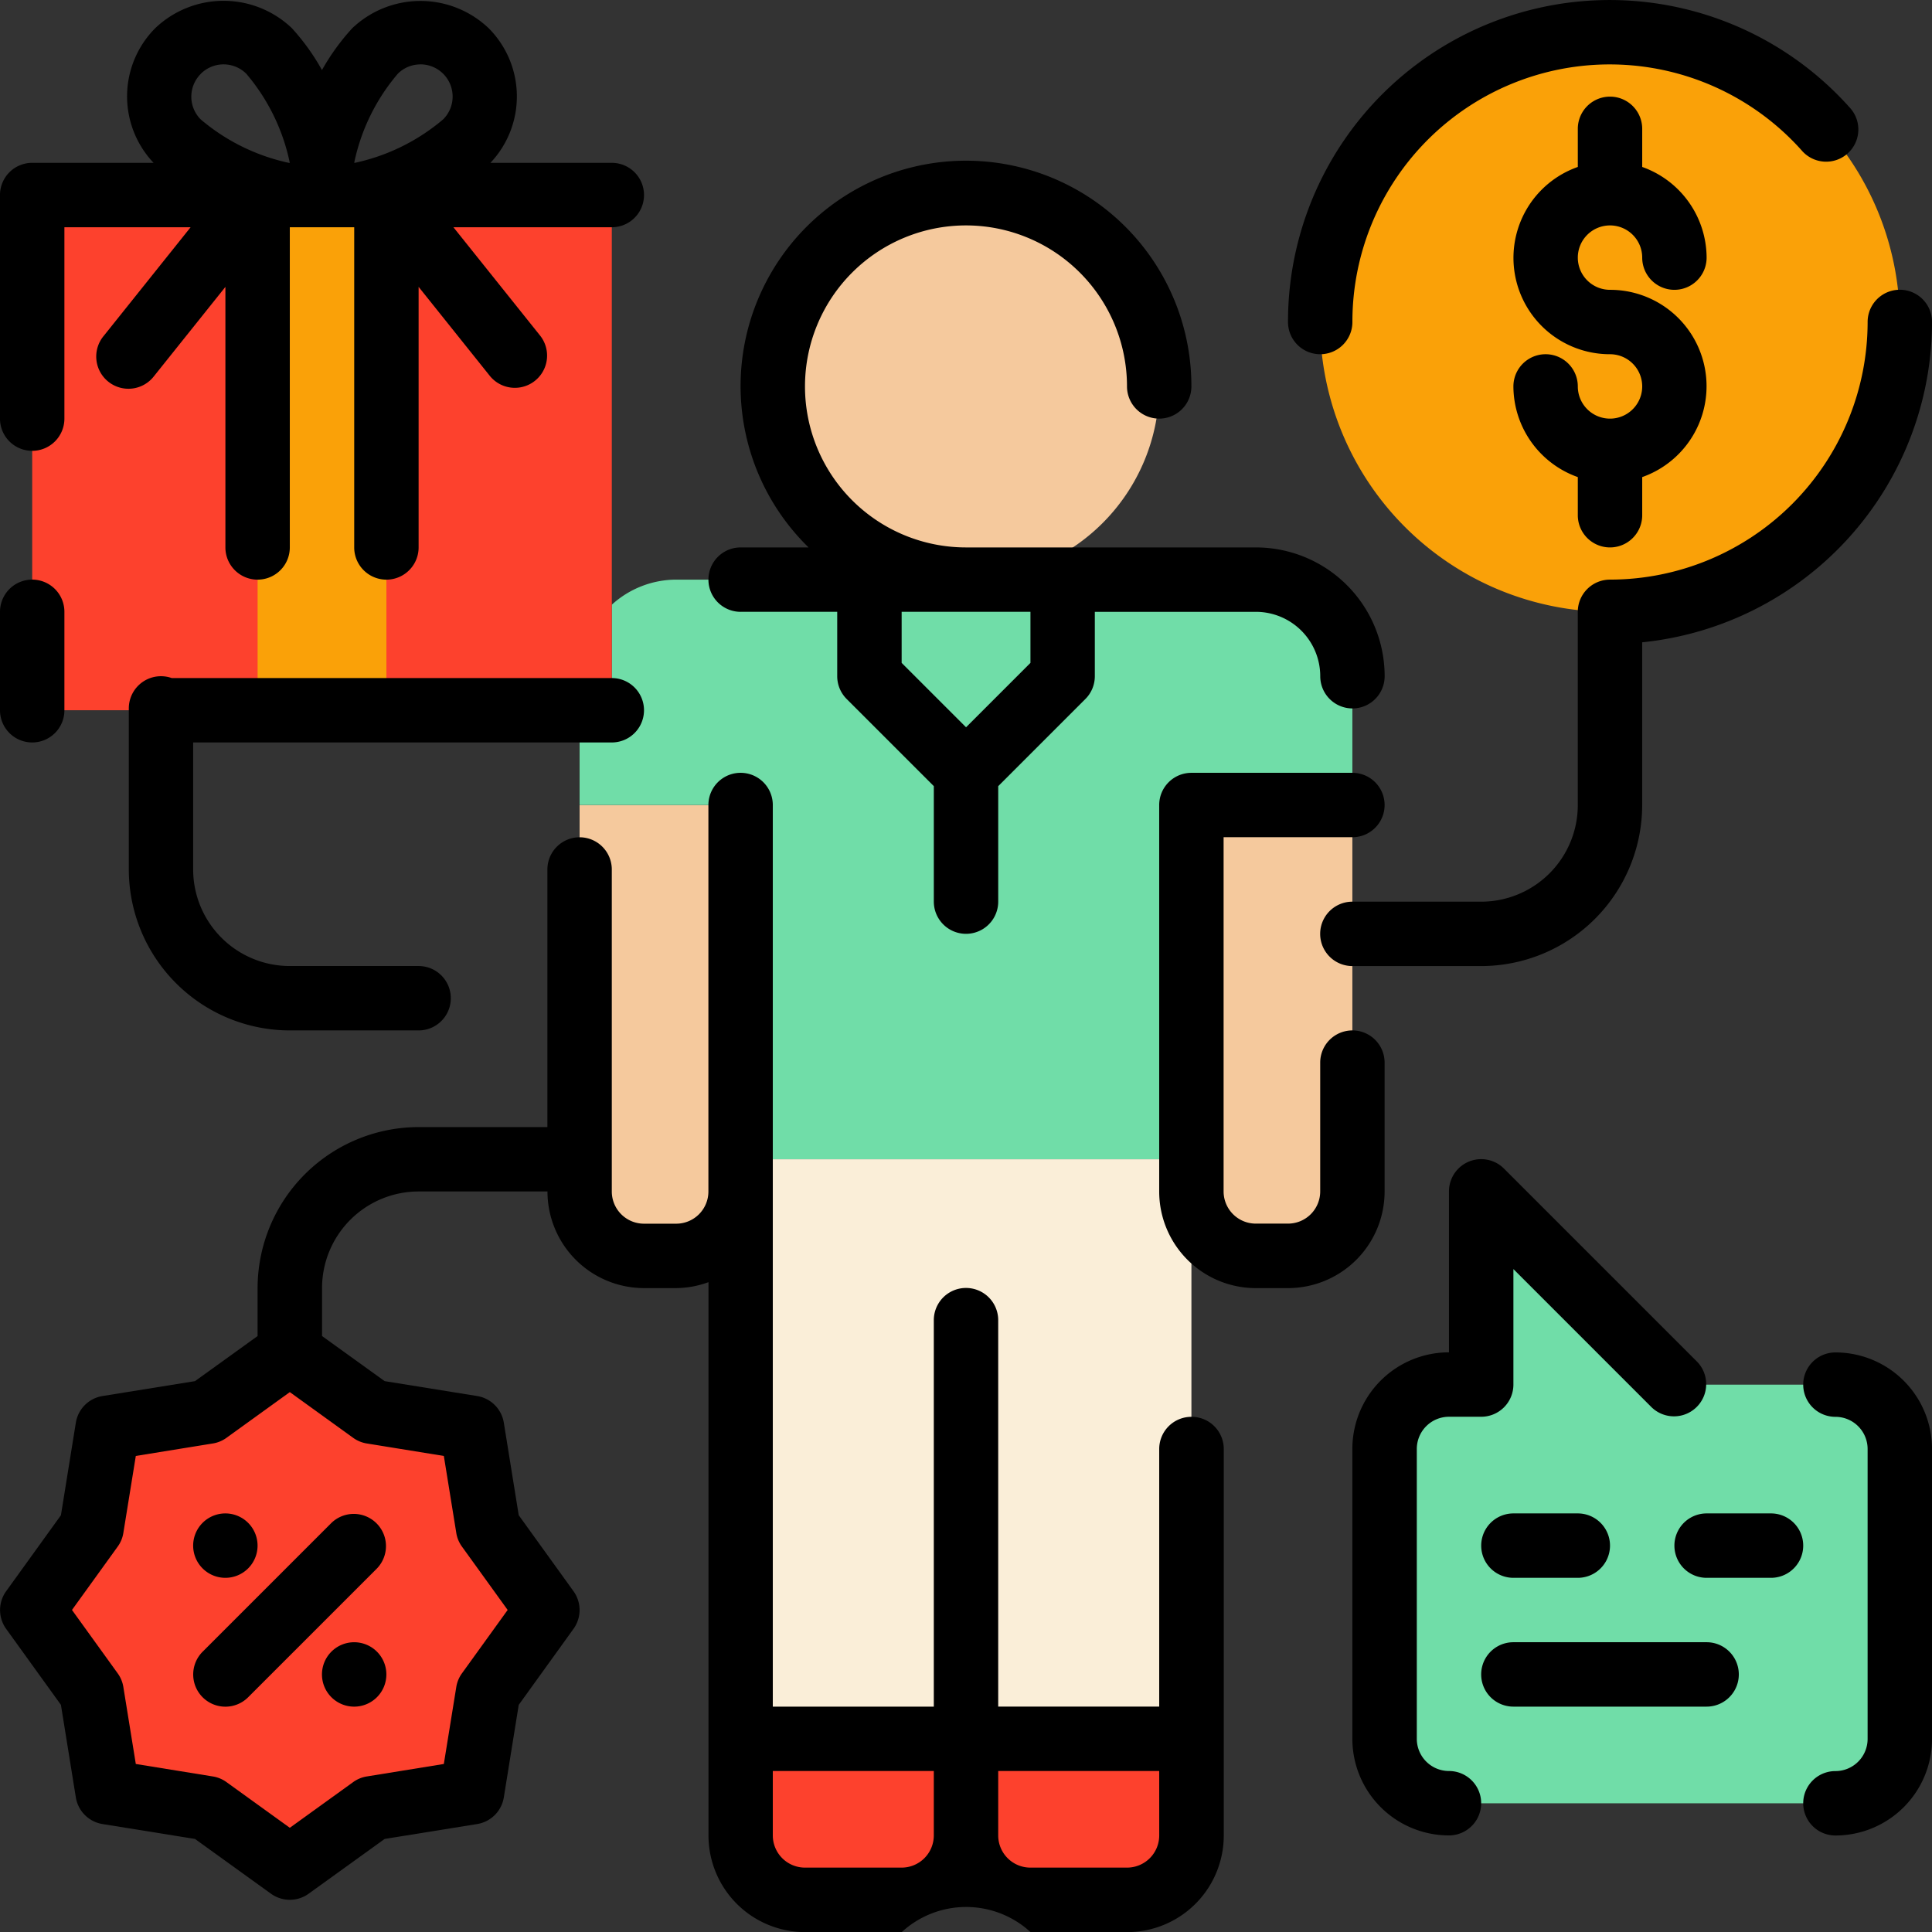 <svg xmlns="http://www.w3.org/2000/svg" width="127.977" height="127.979" viewBox="0 0 127.977 127.979">
  <rect x="0" y="0" width="127.977" height="127.979" fill="#333333" stroke="none"/>
  <g id="Grupo_13106" data-name="Grupo 13106" transform="translate(-1472.137 -2805.446)">
    <path id="Trazado_19187" data-name="Trazado 19187" d="M1616.137,3005.451H1626.8v25.6a4.266,4.266,0,0,1-4.266,4.266H1620.4a4.266,4.266,0,0,1-4.266-4.266Z" transform="translate(-105.607 -146.679)" fill="#f5c99d"/>
    <path id="Trazado_19188" data-name="Trazado 19188" d="M1768.137,3005.451H1778.8v25.6a4.266,4.266,0,0,1-4.266,4.266H1772.4a4.266,4.266,0,0,1-4.266-4.266Z" transform="translate(-217.081 -146.679)" fill="#f5c99d"/>
    <path id="Trazado_19189" data-name="Trazado 19189" d="M1689.732,2866.249a12.8,12.8,0,1,1-12.8-12.8A12.8,12.8,0,0,1,1689.732,2866.249Z" transform="translate(-140.809 -35.205)" fill="#f5c99d"/>
    <path id="Trazado_19190" data-name="Trazado 19190" d="M1656.137,3093.451H1686v38.393h-29.861Z" transform="translate(-134.942 -211.217)" fill="#faeed8"/>
    <path id="Trazado_19191" data-name="Trazado 19191" d="M1656.137,3237.451h14.931v6.4a4.266,4.266,0,0,1-4.266,4.266h-6.4a4.266,4.266,0,0,1-4.266-4.266Z" transform="translate(-134.942 -316.824)" fill="#fd412d"/>
    <path id="Trazado_19192" data-name="Trazado 19192" d="M1712.137,3237.451h14.931v6.4a4.266,4.266,0,0,1-4.266,4.266h-6.4a4.266,4.266,0,0,1-4.266-4.266Z" transform="translate(-176.011 -316.824)" fill="#fd412d"/>
    <path id="Trazado_19193" data-name="Trazado 19193" d="M1660.929,2949.451h-38.393a6.349,6.349,0,0,0-4.266,1.662v6.989h-2.133v6.279H1626.8v23.462h29.861v-23.462h10.665v-8.532A6.4,6.4,0,0,0,1660.929,2949.451Z" transform="translate(-105.607 -105.61)" fill="#70dda8"/>
    <path id="Trazado_19194" data-name="Trazado 19194" d="M1700.935,2955.85l-6.4,6.4-6.4-6.4v-6.4h12.8Z" transform="translate(-158.41 -105.61)" fill="#70dda8"/>
    <path id="Trazado_19195" data-name="Trazado 19195" d="M1838.53,2832.647a19.2,19.2,0,1,1-19.2-19.2A19.2,19.2,0,0,1,1838.53,2832.647Z" transform="translate(-240.549 -5.87)" fill="#faa108"/>
    <path id="Trazado_19196" data-name="Trazado 19196" d="M1480.137,2853.9h38.393v34.127h-38.393Z" transform="translate(-5.867 -35.535)" fill="#fd412d"/>
    <path id="Trazado_19197" data-name="Trazado 19197" d="M1536.137,2853.9h8.532v34.127h-8.532Z" transform="translate(-46.936 -35.535)" fill="#faa108"/>
    <path id="Trazado_19198" data-name="Trazado 19198" d="M1846,3114.249h-10.665l-12.8-12.8v12.8H1820.4a4.266,4.266,0,0,0-4.266,4.266v19.2a4.266,4.266,0,0,0,4.266,4.266H1846a4.266,4.266,0,0,0,4.266-4.266v-19.2A4.266,4.266,0,0,0,1846,3114.249Z" transform="translate(-252.283 -217.084)" fill="#70dda8"/>
    <path id="Trazado_19199" data-name="Trazado 19199" d="M1497.2,3141.451l5.442,3.927,6.625,1.071,1.07,6.625,3.927,5.441-3.927,5.442-1.07,6.625-6.625,1.071-5.442,3.927-5.441-3.927-6.625-1.071-1.072-6.625-3.927-5.442,3.927-5.441,1.072-6.625,6.625-1.071Z" transform="translate(-5.867 -246.419)" fill="#fd412d"/>
    <g id="Grupo_13105" data-name="Grupo 13105" transform="translate(1472.137 2805.446)">
      <path id="Trazado_19200" data-name="Trazado 19200" d="M1775.068,3025.179v-8.532a2.133,2.133,0,0,0-4.266,0v8.532a2.133,2.133,0,0,1-2.133,2.133h-2.133a2.133,2.133,0,0,1-2.133-2.133v-23.462h8.532a2.133,2.133,0,0,0,0-4.266H1762.27a2.133,2.133,0,0,0-2.133,2.133v25.6a6.4,6.4,0,0,0,6.4,6.4h2.133A6.4,6.4,0,0,0,1775.068,3025.179Z" transform="translate(-1683.351 -2946.259)"/>
      <path id="Trazado_19201" data-name="Trazado 19201" d="M1551.074,3040.11a2.133,2.133,0,0,0-2.133,2.133v17.064h-10.665v-25.6a2.133,2.133,0,1,0-4.266,0v25.6h-10.665v-59.723a2.133,2.133,0,1,0-4.266,0v25.6a2.133,2.133,0,0,1-2.133,2.133h-2.133a2.133,2.133,0,0,1-2.133-2.133v-21.33a2.133,2.133,0,0,0-4.266,0v17.064h-8.532a10.678,10.678,0,0,0-10.665,10.665v3.177l-4.146,2.986-6.126.987a2.134,2.134,0,0,0-1.768,1.769l-.987,6.126-3.627,5.031a2.133,2.133,0,0,0,0,2.5l3.627,5.032.987,6.126a2.133,2.133,0,0,0,1.768,1.768l6.126.987,5.031,3.626a2.132,2.132,0,0,0,2.5,0l5.031-3.626,6.126-.987a2.133,2.133,0,0,0,1.769-1.768l.987-6.126,3.626-5.032a2.132,2.132,0,0,0,0-2.5l-3.626-5.031-.987-6.126a2.134,2.134,0,0,0-1.769-1.769l-6.126-.987-4.146-2.986v-3.177a6.4,6.4,0,0,1,6.4-6.4h8.532a6.4,6.4,0,0,0,6.4,6.4h2.133a6.327,6.327,0,0,0,2.133-.393v36.653a6.4,6.4,0,0,0,6.4,6.4h6.4a6.3,6.3,0,0,1,8.532,0h6.4a6.4,6.4,0,0,0,6.4-6.4v-25.6A2.133,2.133,0,0,0,1551.074,3040.11Zm-54.62,1.766,5.1.826.825,5.1a2.1,2.1,0,0,0,.378.909l3.025,4.193-3.025,4.194a2.107,2.107,0,0,0-.378.908l-.825,5.1-5.1.826a2.108,2.108,0,0,0-.909.377l-4.193,3.024-4.193-3.024a2.1,2.1,0,0,0-.909-.377l-5.1-.826-.825-5.1a2.094,2.094,0,0,0-.378-.908l-3.025-4.194,3.025-4.193a2.089,2.089,0,0,0,.378-.909l.825-5.1,5.1-.826a2.1,2.1,0,0,0,.909-.377l4.193-3.026,4.193,3.026A2.111,2.111,0,0,0,1496.453,3041.876Zm35.424,28.095h-6.4a2.133,2.133,0,0,1-2.133-2.133v-4.266h10.665v4.266A2.133,2.133,0,0,1,1531.877,3069.971Zm17.064-2.133a2.133,2.133,0,0,1-2.133,2.133h-6.4a2.133,2.133,0,0,1-2.133-2.133v-4.266h10.665Z" transform="translate(-1472.154 -2946.259)"/>
      <path id="Trazado_19202" data-name="Trazado 19202" d="M1650.27,2875.251h6.4v4.266a2.134,2.134,0,0,0,.625,1.508l5.774,5.774v7.649a2.133,2.133,0,0,0,4.266,0V2886.8l5.774-5.774a2.134,2.134,0,0,0,.625-1.508v-4.266H1684.4a4.266,4.266,0,0,1,4.266,4.266,2.133,2.133,0,0,0,4.266,0,8.532,8.532,0,0,0-8.532-8.532h-19.2a10.665,10.665,0,1,1,10.665-10.665,2.133,2.133,0,0,0,4.266,0,14.931,14.931,0,1,0-25.359,10.665h-4.5a2.133,2.133,0,0,0,0,4.266Zm19.2,3.383-4.266,4.266-4.266-4.266v-3.383h8.532Z" transform="translate(-1601.212 -2834.724)"/>
      <path id="Trazado_19203" data-name="Trazado 19203" d="M1854.536,2850.781a2.133,2.133,0,0,1-2.133-2.133,2.133,2.133,0,0,0-4.266,0,6.4,6.4,0,0,0,4.266,6.006v2.526a2.133,2.133,0,1,0,4.266,0v-2.526a6.384,6.384,0,0,0-2.133-12.405,2.133,2.133,0,1,1,2.133-2.133,2.133,2.133,0,0,0,4.266,0,6.4,6.4,0,0,0-4.266-6.006v-2.525a2.133,2.133,0,1,0-4.266,0v2.525a6.384,6.384,0,0,0,2.133,12.405,2.133,2.133,0,1,1,0,4.266Z" transform="translate(-1747.888 -2823.051)"/>
      <path id="Trazado_19204" data-name="Trazado 19204" d="M1819.333,2896.647a2.133,2.133,0,0,0-2.133,2.133v12.8a6.4,6.4,0,0,1-6.4,6.4h-8.532a2.133,2.133,0,0,0,0,4.266h8.532a10.677,10.677,0,0,0,10.665-10.665V2900.8a21.358,21.358,0,0,0,19.2-21.221,2.133,2.133,0,0,0-4.266,0A17.082,17.082,0,0,1,1819.333,2896.647Z" transform="translate(-1712.686 -2858.253)"/>
      <path id="Trazado_19205" data-name="Trazado 19205" d="M1794.27,2828.91a2.133,2.133,0,0,0,2.133-2.133,17.043,17.043,0,0,1,29.755-11.373,2.133,2.133,0,1,0,3.173-2.849,21.308,21.308,0,0,0-37.194,14.222A2.133,2.133,0,0,0,1794.27,2828.91Z" transform="translate(-1706.819 -2805.446)"/>
      <path id="Trazado_19206" data-name="Trazado 19206" d="M1474.27,2835.461a2.133,2.133,0,0,0,2.133-2.133v-12.676h8.359l-5.758,7.2a2.134,2.134,0,1,0,3.332,2.666l4.732-5.917v17.26a2.133,2.133,0,1,0,4.266,0v-21.208h4.266v21.208a2.133,2.133,0,1,0,4.266,0V2824.6l4.734,5.917a2.134,2.134,0,0,0,3.332-2.666l-5.76-7.2h10.492a2.133,2.133,0,1,0,0-4.266h-8.041a6.4,6.4,0,0,0-.11-8.912,6.553,6.553,0,0,0-9.048,0,14.881,14.881,0,0,0-2,2.765,14.779,14.779,0,0,0-1.994-2.774,6.555,6.555,0,0,0-9.05,0,6.4,6.4,0,0,0-.111,8.92h-8.041a2.133,2.133,0,0,0-2.133,2.133v14.809A2.133,2.133,0,0,0,1474.27,2835.461Zm25.717-25.6a2.133,2.133,0,0,1,1.508,3.641,13.362,13.362,0,0,1-5.841,2.88h-.055a13.238,13.238,0,0,1,2.89-5.9A2.108,2.108,0,0,1,1499.987,2809.865Zm-14.549.625a2.134,2.134,0,0,1,3.016,0,13.242,13.242,0,0,1,2.88,5.9h-.063a13.364,13.364,0,0,1-5.841-2.88A2.134,2.134,0,0,1,1485.438,2810.49Z" transform="translate(-1472.137 -2805.598)"/>
      <path id="Trazado_19207" data-name="Trazado 19207" d="M1474.27,2960.238a2.133,2.133,0,0,0,2.133-2.133v-6.521a2.133,2.133,0,0,0-4.266,0v6.521A2.133,2.133,0,0,0,1474.27,2960.238Z" transform="translate(-1472.137 -2911.057)"/>
      <path id="Trazado_19208" data-name="Trazado 19208" d="M1922.27,3141.451a2.133,2.133,0,1,0,0,4.266,2.133,2.133,0,0,1,2.133,2.133v19.2a2.133,2.133,0,0,1-2.133,2.133,2.133,2.133,0,1,0,0,4.266,6.4,6.4,0,0,0,6.4-6.4v-19.2A6.4,6.4,0,0,0,1922.27,3141.451Z" transform="translate(-1800.691 -3051.865)"/>
      <path id="Trazado_19209" data-name="Trazado 19209" d="M1814.536,3133.979a2.133,2.133,0,0,1-2.133-2.133v-19.2a2.133,2.133,0,0,1,2.133-2.133h2.133a2.133,2.133,0,0,0,2.133-2.133v-7.649l9.157,9.157a2.133,2.133,0,0,0,3.016-3.016l-12.8-12.8a2.134,2.134,0,0,0-3.641,1.508v10.665a6.4,6.4,0,0,0-6.4,6.4v19.2a6.4,6.4,0,0,0,6.4,6.4,2.133,2.133,0,1,0,0-4.266Z" transform="translate(-1718.553 -3016.666)"/>
      <path id="Trazado_19210" data-name="Trazado 19210" d="M1842.27,3181.451a2.133,2.133,0,0,0,0,4.266h4.266a2.133,2.133,0,0,0,0-4.266Z" transform="translate(-1742.021 -3081.201)"/>
      <path id="Trazado_19211" data-name="Trazado 19211" d="M1894.536,3181.451h-4.266a2.133,2.133,0,1,0,0,4.266h4.266a2.133,2.133,0,0,0,0-4.266Z" transform="translate(-1777.223 -3081.201)"/>
      <path id="Trazado_19212" data-name="Trazado 19212" d="M1855.068,3213.45h-12.8a2.133,2.133,0,0,0,0,4.266h12.8a2.133,2.133,0,0,0,0-4.266Z" transform="translate(-1742.021 -3104.668)"/>
      <path id="Trazado_19213" data-name="Trazado 19213" d="M1520.764,3193.7a2.132,2.132,0,0,0,3.016,0l8.532-8.532a2.133,2.133,0,0,0-3.016-3.016l-8.532,8.532A2.134,2.134,0,0,0,1520.764,3193.7Z" transform="translate(-1507.342 -3081.273)"/>
      <path id="Trazado_19214" data-name="Trazado 19214" d="M1524.4,3183.584a2.133,2.133,0,1,1-2.133-2.133A2.133,2.133,0,0,1,1524.4,3183.584Z" transform="translate(-1507.339 -3081.201)"/>
      <path id="Trazado_19215" data-name="Trazado 19215" d="M1556.4,3215.584a2.133,2.133,0,1,1-2.133-2.133A2.133,2.133,0,0,1,1556.4,3215.584Z" transform="translate(-1530.807 -3104.668)"/>
      <path id="Trazado_19216" data-name="Trazado 19216" d="M1536.131,2977.839a2.133,2.133,0,1,0,0-4.266H1506.98a2.132,2.132,0,0,0-2.843,2.011v10.665a10.678,10.678,0,0,0,10.665,10.665h8.532a2.133,2.133,0,1,0,0-4.266H1514.8a6.4,6.4,0,0,1-6.4-6.4v-8.41Z" transform="translate(-1495.605 -2928.658)"/>
    </g>
  </g>
</svg>
